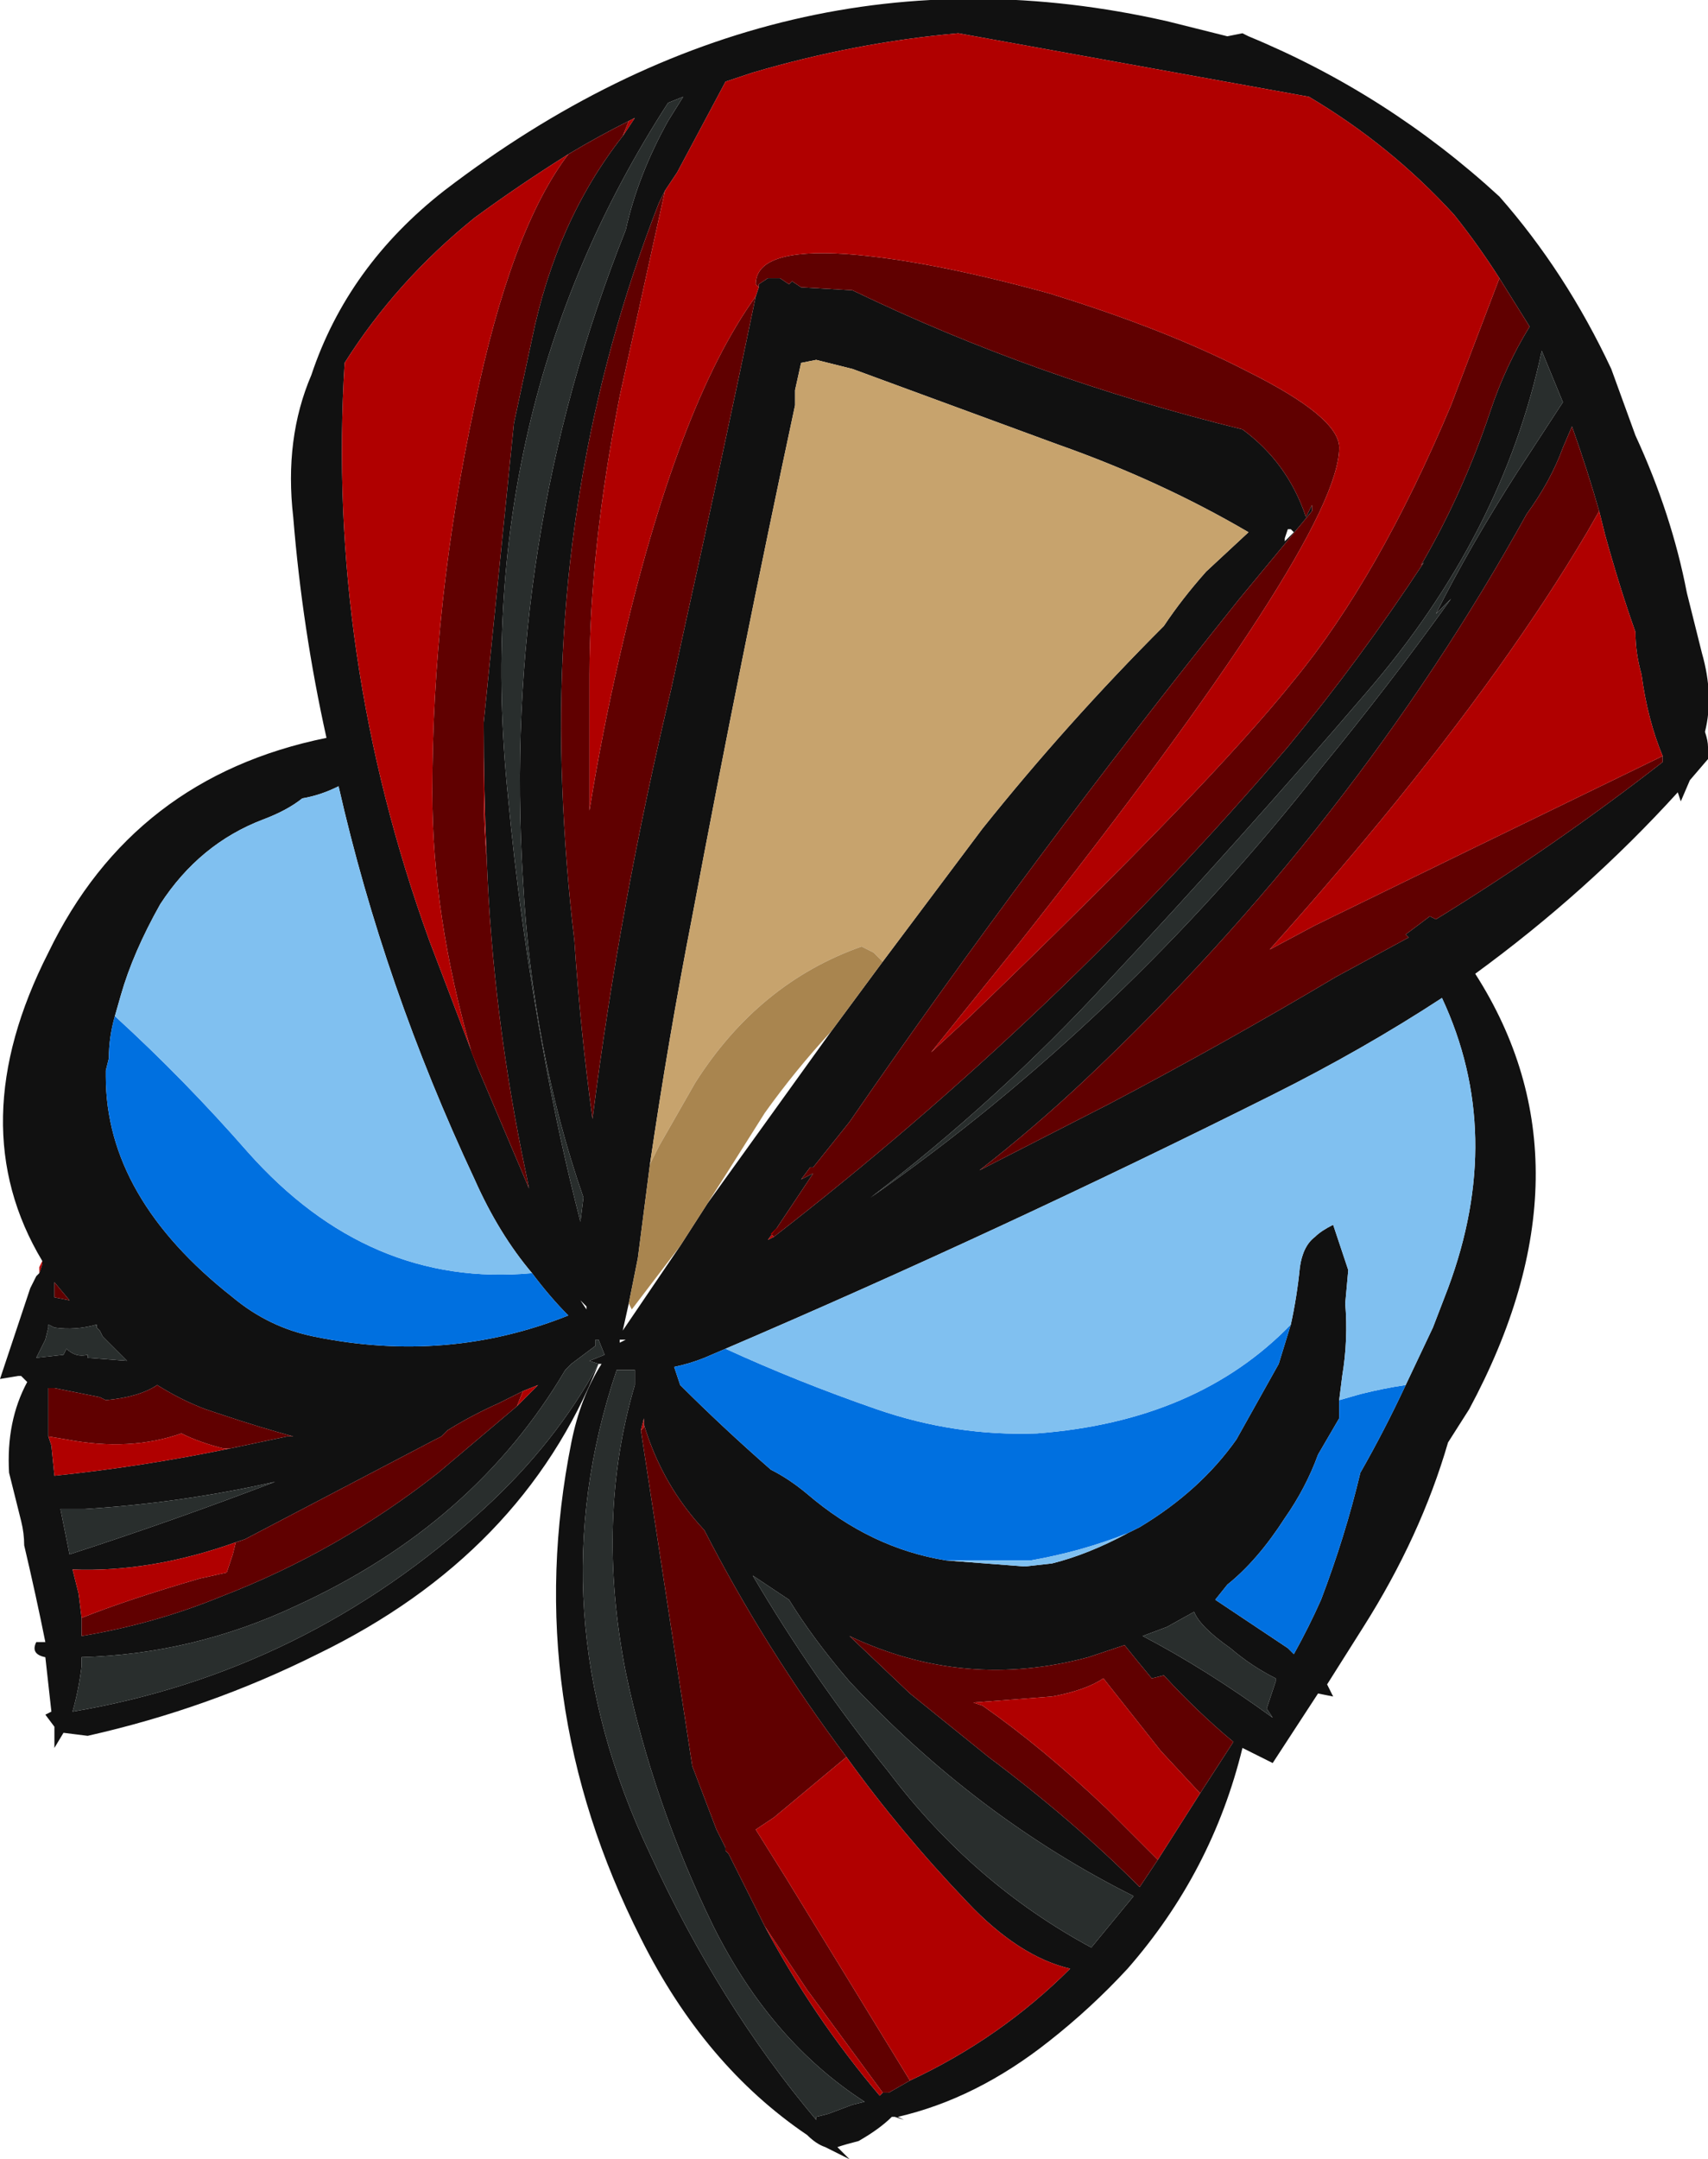 <?xml version="1.0" encoding="UTF-8" standalone="no"?>
<svg xmlns:ffdec="https://www.free-decompiler.com/flash" xmlns:xlink="http://www.w3.org/1999/xlink" ffdec:objectType="shape" height="35.7px" width="28.25px" xmlns="http://www.w3.org/2000/svg">
  <g transform="matrix(1.0, 0.0, 0.0, 1.0, 16.55, 18.75)">
    <path d="M-15.85 2.1 Q-17.2 -0.15 -15.75 -3.0 -14.35 -5.9 -11.15 -6.55 -11.55 -8.35 -11.7 -10.2 -11.85 -11.5 -11.4 -12.55 -10.8 -14.35 -9.2 -15.6 -3.65 -19.85 2.75 -18.4 L3.75 -18.15 4.0 -18.2 4.1 -18.15 Q6.4 -17.2 8.25 -15.5 9.35 -14.25 10.1 -12.65 L10.5 -11.55 Q11.1 -10.25 11.35 -8.95 L11.6 -7.95 Q11.8 -7.25 11.65 -6.65 11.7 -6.5 11.7 -6.4 L11.7 -6.2 11.4 -5.85 11.25 -5.5 11.2 -5.65 Q9.7 -4.0 7.85 -2.65 9.9 0.55 7.75 4.55 L7.4 5.1 Q6.95 6.65 6.0 8.15 L5.4 9.1 5.5 9.3 5.25 9.25 4.5 10.4 4.0 10.15 Q3.5 12.2 2.1 13.8 L2.1 13.8 Q1.5 14.45 0.8 15.0 -0.4 15.95 -1.7 16.25 L-1.6 16.3 -1.75 16.25 -1.8 16.25 Q-2.0 16.45 -2.35 16.65 -2.55 16.7 -2.7 16.75 L-2.5 16.95 -2.9 16.75 Q-3.05 16.7 -3.2 16.55 -4.9 15.4 -5.95 13.3 -7.95 9.35 -7.1 5.1 -6.95 4.35 -6.6 3.8 L-6.65 3.8 Q-7.9 6.95 -11.3 8.6 -13.1 9.5 -15.1 9.95 L-15.5 9.9 -15.65 10.15 -15.65 9.8 -15.8 9.6 -15.7 9.55 -15.8 8.65 Q-16.05 8.6 -15.95 8.4 L-15.8 8.4 Q-15.95 7.65 -16.15 6.8 -16.15 6.6 -16.2 6.4 L-16.4 5.6 Q-16.45 4.75 -16.1 4.1 L-16.2 4.0 -16.25 4.0 -16.55 4.05 -16.05 2.55 -15.95 2.35 -15.9 2.3 -15.85 2.15 -15.85 2.1 M8.25 -14.15 Q7.9 -14.7 7.5 -15.2 6.45 -16.35 5.1 -17.15 L-0.7 -18.2 Q-2.4 -18.05 -4.1 -17.55 L-4.55 -17.4 -5.35 -15.9 -5.55 -15.6 -5.65 -15.4 Q-7.45 -10.8 -7.25 -5.75 -7.2 -4.45 -7.05 -3.2 -6.95 -1.7 -6.75 -0.25 -6.3 -3.8 -5.45 -7.35 L-5.2 -8.5 Q-4.6 -11.2 -4.05 -13.85 L-4.0 -14.0 -4.0 -14.05 -3.85 -14.15 -3.65 -14.15 -3.5 -14.05 -3.45 -14.1 -3.3 -14.0 -2.45 -13.95 Q0.55 -12.5 4.0 -11.65 4.75 -11.1 5.05 -10.2 L5.15 -10.4 5.15 -10.3 3.95 -8.85 Q0.5 -4.55 -2.5 -0.2 L-3.1 0.55 -3.15 0.55 -3.3 0.75 -3.1 0.65 -3.7 1.55 -3.85 1.75 -3.75 1.7 Q0.95 -1.95 4.75 -6.4 5.95 -7.85 7.0 -9.45 L6.95 -9.4 Q7.65 -10.6 8.1 -11.95 8.35 -12.7 8.75 -13.35 L8.25 -14.15 M8.95 -12.95 Q8.3 -9.9 6.05 -7.3 3.95 -4.85 1.75 -2.5 -0.05 -0.55 -2.15 1.05 2.0 -1.85 5.3 -6.05 6.45 -7.45 7.45 -8.85 L7.2 -8.6 Q7.75 -9.7 8.55 -10.95 L9.3 -12.1 8.95 -12.95 M9.9 -10.3 Q9.7 -11.0 9.45 -11.7 L9.3 -11.35 Q9.1 -10.8 8.7 -10.25 5.85 -5.1 1.4 -0.9 0.55 -0.1 -0.35 0.6 L1.8 -0.5 Q3.7 -1.5 5.55 -2.6 L6.75 -3.25 6.7 -3.3 7.1 -3.6 7.2 -3.55 Q9.15 -4.75 10.95 -6.15 L10.95 -6.25 Q10.7 -6.85 10.6 -7.6 10.5 -7.95 10.5 -8.3 10.25 -9.0 10.0 -9.9 L9.9 -10.3 M4.7 -9.8 L4.85 -9.95 4.8 -10.0 4.75 -10.0 4.7 -9.85 4.7 -9.8 M-1.95 -2.85 L-0.3 -5.05 Q1.1 -6.8 2.7 -8.4 3.0 -8.85 3.4 -9.3 L4.1 -9.95 Q2.65 -10.8 0.95 -11.4 L-2.45 -12.65 -3.05 -12.8 -3.3 -12.75 -3.4 -12.3 -3.4 -12.05 Q-4.3 -7.85 -5.1 -3.6 -5.5 -1.55 -5.8 0.5 L-6.0 2.05 -6.15 2.8 -6.25 3.25 -5.3 1.85 -4.85 1.15 -2.8 -1.7 -1.95 -2.85 M6.7 4.15 L7.15 3.2 7.4 2.55 Q8.35 0.0 7.3 -2.25 6.0 -1.4 4.5 -0.65 0.0 1.6 -4.55 3.55 L-4.9 3.7 Q-5.15 3.8 -5.4 3.85 L-5.3 4.15 Q-4.6 4.85 -3.8 5.55 -3.5 5.7 -3.2 5.95 -2.15 6.85 -0.9 7.05 L0.4 7.15 0.85 7.1 Q1.45 6.95 2.1 6.6 L2.3 6.5 Q3.3 5.9 3.9 5.05 L4.6 3.8 4.8 3.15 Q4.9 2.7 4.95 2.2 5.0 1.85 5.2 1.7 5.3 1.6 5.5 1.5 L5.75 2.25 5.7 2.8 Q5.75 3.4 5.65 4.0 L5.6 4.4 5.6 4.7 5.25 5.3 Q5.05 5.85 4.7 6.35 4.25 7.05 3.75 7.45 L3.55 7.7 4.75 8.5 4.85 8.6 Q5.1 8.15 5.3 7.7 5.7 6.65 5.95 5.6 6.35 4.9 6.7 4.15 M-6.25 -16.5 L-6.05 -16.8 -6.15 -16.75 Q-6.65 -16.5 -7.15 -16.2 -7.95 -15.7 -8.7 -15.15 -10.0 -14.1 -10.85 -12.75 -11.15 -7.9 -9.45 -3.2 L-8.65 -1.1 -7.8 0.9 -7.85 0.65 Q-8.4 -1.95 -8.5 -4.55 -8.55 -5.65 -8.55 -6.8 L-8.05 -11.75 -7.75 -13.15 Q-7.35 -15.1 -6.25 -16.5 M-5.25 -17.15 L-5.5 -17.05 Q-8.8 -11.95 -8.15 -5.6 -7.95 -3.45 -7.55 -1.3 -7.3 0.1 -6.95 1.45 L-6.9 1.05 Q-7.75 -1.4 -7.9 -4.2 -8.25 -9.8 -6.2 -14.95 -6.0 -15.85 -5.5 -16.75 L-5.25 -17.15 M-14.65 -1.95 Q-14.75 -1.6 -14.75 -1.25 L-14.8 -1.05 -14.8 -0.95 Q-14.8 1.05 -12.7 2.7 -12.1 3.2 -11.35 3.35 -9.15 3.8 -7.15 3.0 -7.45 2.7 -7.75 2.3 -8.3 1.65 -8.7 0.75 -10.2 -2.45 -10.95 -5.75 -11.25 -5.6 -11.55 -5.55 -11.8 -5.35 -12.2 -5.2 -13.25 -4.8 -13.9 -3.8 -14.35 -3.0 -14.55 -2.3 L-14.65 -1.95 M-6.85 2.9 L-6.85 2.85 -6.95 2.75 -6.85 2.9 M-6.7 3.5 L-7.1 3.8 -7.2 3.9 Q-8.7 6.45 -11.65 7.8 -13.35 8.6 -15.2 8.65 L-15.2 8.8 Q-15.25 9.2 -15.35 9.55 -11.5 8.9 -8.55 6.2 -7.35 5.1 -6.65 3.8 L-6.8 3.75 -6.55 3.65 -6.65 3.4 -6.7 3.4 -6.7 3.5 M-6.2 3.4 L-6.3 3.4 -6.3 3.45 -6.2 3.4 M-7.9 4.25 L-8.3 4.45 Q-8.75 4.65 -9.15 4.9 L-9.25 5.0 -9.35 5.05 -12.5 6.7 -12.65 6.75 Q-14.05 7.25 -15.35 7.2 L-15.25 7.6 -15.2 8.0 -15.2 8.3 Q-14.0 8.1 -12.9 7.65 -10.95 6.9 -9.3 5.6 L-8.0 4.5 -7.65 4.15 -7.9 4.25 M-6.35 3.9 Q-7.7 7.9 -5.8 11.9 -4.65 14.4 -3.05 16.3 L-3.05 16.25 -2.85 16.2 -2.45 16.05 -2.25 16.0 Q-3.8 15.0 -4.75 13.1 -5.75 11.05 -6.2 8.9 -6.7 6.35 -6.05 4.15 L-6.05 3.9 -6.35 3.9 M-5.9 4.8 L-5.9 4.7 -5.95 4.9 -5.1 10.45 -4.7 11.5 -4.55 11.8 -4.55 11.85 -4.5 11.9 -3.9 13.1 Q-3.1 14.6 -2.0 15.9 L-1.95 15.85 -1.85 15.85 -1.5 15.65 Q0.0 14.95 1.15 13.8 0.3 13.6 -0.55 12.7 -1.65 11.55 -2.55 10.3 -3.9 8.5 -4.9 6.55 -5.6 5.8 -5.9 4.8 M-0.15 8.05 L-0.15 8.05 M2.6 12.0 L3.3 10.9 3.85 10.05 Q3.25 9.55 2.7 8.95 L2.5 9.0 Q2.25 8.7 2.05 8.45 L1.45 8.65 Q-0.6 9.2 -2.5 8.3 L-1.5 9.25 -0.2 10.3 Q1.2 11.35 2.3 12.45 L2.6 12.0 M-4.1 7.3 Q-3.1 9.0 -1.85 10.55 -0.45 12.4 1.5 13.45 L2.2 12.6 Q-0.4 11.3 -2.5 9.05 -3.1 8.35 -3.5 7.7 L-4.1 7.3 M-15.8 3.4 Q-15.9 3.6 -15.95 3.7 L-15.5 3.65 -15.45 3.55 Q-15.3 3.7 -15.1 3.65 L-15.1 3.7 -14.45 3.75 -14.85 3.35 -14.9 3.25 -14.95 3.2 -14.95 3.15 Q-15.3 3.25 -15.65 3.2 L-15.75 3.15 -15.75 3.2 -15.8 3.4 M-15.4 2.75 L-15.65 2.45 -15.65 2.7 -15.4 2.75 M-12.75 5.2 L-11.8 5.0 -11.7 5.0 Q-12.25 4.85 -12.85 4.65 L-13.15 4.55 Q-13.55 4.4 -13.95 4.15 -14.25 4.35 -14.8 4.4 L-14.9 4.35 -15.65 4.2 -15.75 4.2 -15.75 5.0 -15.7 5.15 -15.65 5.65 Q-14.2 5.5 -12.75 5.2 M-15.4 6.95 Q-13.7 6.4 -12.0 5.75 -13.55 6.1 -15.15 6.2 L-15.55 6.2 -15.4 6.95 M3.2 7.9 L2.75 8.15 2.35 8.3 Q3.4 8.85 4.5 9.65 L4.4 9.5 4.55 9.05 4.55 9.0 Q4.15 8.8 3.8 8.5 3.3 8.15 3.2 7.9" fill="#111111" fill-rule="evenodd" stroke="none"/>
    <path d="M-4.55 3.55 Q-3.35 4.1 -2.05 4.55 -0.75 5.0 0.6 4.95 3.25 4.75 4.8 3.15 L4.6 3.8 3.9 5.05 Q3.3 5.9 2.3 6.5 L2.1 6.6 Q1.35 6.9 0.5 7.05 L-0.9 7.05 Q-2.15 6.85 -3.2 5.95 -3.5 5.7 -3.8 5.55 -4.6 4.85 -5.3 4.15 L-5.4 3.85 Q-5.15 3.8 -4.9 3.7 L-4.55 3.55 M5.6 4.4 L5.95 4.3 Q6.35 4.2 6.7 4.15 6.35 4.9 5.95 5.6 5.7 6.65 5.3 7.7 5.1 8.15 4.85 8.6 L4.75 8.5 3.55 7.7 3.75 7.45 Q4.25 7.05 4.7 6.35 5.05 5.85 5.25 5.3 L5.6 4.7 5.6 4.4 M-7.75 2.3 Q-7.45 2.7 -7.15 3.0 -9.15 3.8 -11.35 3.35 -12.1 3.2 -12.7 2.7 -14.8 1.05 -14.8 -0.95 L-14.8 -1.05 -14.75 -1.25 Q-14.75 -1.6 -14.65 -1.95 -13.5 -0.9 -12.45 0.3 -10.45 2.55 -7.75 2.3" fill="#0070e0" fill-rule="evenodd" stroke="none"/>
    <path d="M-4.55 3.55 Q0.0 1.6 4.5 -0.65 6.0 -1.4 7.3 -2.25 8.35 0.0 7.4 2.55 L7.15 3.2 6.7 4.15 Q6.35 4.2 5.95 4.3 L5.6 4.4 5.65 4.0 Q5.75 3.4 5.7 2.8 L5.75 2.25 5.5 1.5 Q5.3 1.6 5.2 1.7 5.0 1.85 4.95 2.2 4.9 2.7 4.8 3.15 3.25 4.75 0.6 4.95 -0.75 5.0 -2.05 4.55 -3.35 4.1 -4.55 3.55 M-14.65 -1.95 L-14.55 -2.3 Q-14.35 -3.0 -13.9 -3.8 -13.25 -4.8 -12.2 -5.2 -11.8 -5.35 -11.55 -5.55 -11.25 -5.6 -10.95 -5.75 -10.2 -2.45 -8.7 0.75 -8.3 1.65 -7.75 2.3 -10.45 2.55 -12.45 0.3 -13.5 -0.9 -14.65 -1.95 M-0.9 7.05 L0.5 7.05 Q1.35 6.9 2.1 6.6 1.45 6.95 0.85 7.1 L0.4 7.15 -0.9 7.05" fill="#80c0f0" fill-rule="evenodd" stroke="none"/>
    <path d="M-5.55 -15.6 L-6.3 -12.2 Q-6.8 -9.65 -6.8 -7.6 L-6.8 -5.35 Q-6.6 -6.6 -6.3 -7.9 -5.35 -12.05 -4.05 -13.85 -4.6 -11.2 -5.2 -8.5 L-5.45 -7.35 Q-6.3 -3.8 -6.75 -0.25 -6.95 -1.7 -7.05 -3.2 -7.2 -4.45 -7.25 -5.75 -7.45 -10.8 -5.65 -15.4 L-5.55 -15.6 M-4.0 -14.0 L-4.05 -14.05 Q-4.05 -14.65 -2.55 -14.55 -1.2 -14.45 0.8 -13.9 2.75 -13.3 4.1 -12.6 5.6 -11.85 5.6 -11.35 5.6 -9.85 0.3 -3.15 L-1.15 -1.35 -0.5 -1.95 Q3.45 -5.75 4.85 -7.5 6.25 -9.2 7.45 -12.05 L8.25 -14.15 8.75 -13.35 Q8.35 -12.7 8.1 -11.95 7.65 -10.6 6.95 -9.4 L7.0 -9.45 Q5.95 -7.85 4.75 -6.4 0.95 -1.95 -3.75 1.7 L-3.8 1.65 -3.7 1.55 -3.1 0.65 -3.3 0.75 -3.15 0.55 -3.1 0.55 -2.5 -0.2 Q0.5 -4.55 3.95 -8.85 L5.15 -10.3 5.15 -10.4 5.05 -10.2 Q4.75 -11.1 4.0 -11.65 0.55 -12.5 -2.45 -13.95 L-3.3 -14.0 -3.45 -14.1 -3.5 -14.05 -3.65 -14.15 -3.85 -14.15 -4.0 -14.05 -4.0 -14.0 M10.95 -6.25 L10.95 -6.15 Q9.15 -4.75 7.2 -3.55 L7.1 -3.6 6.7 -3.3 6.75 -3.25 5.55 -2.6 Q3.7 -1.5 1.8 -0.5 L-0.35 0.6 Q0.55 -0.1 1.4 -0.9 5.85 -5.1 8.7 -10.25 9.1 -10.8 9.3 -11.35 L9.45 -11.7 Q9.7 -11.0 9.9 -10.3 L9.7 -9.95 Q8.4 -7.75 6.3 -5.2 5.35 -4.05 4.45 -3.05 L5.2 -3.45 Q7.45 -4.55 10.95 -6.25 M-6.15 -16.75 L-6.25 -16.5 Q-7.35 -15.1 -7.75 -13.15 L-8.05 -11.75 -8.55 -6.8 -8.55 -5.65 Q-8.55 -5.1 -8.5 -4.55 -8.4 -1.95 -7.85 0.65 L-7.8 0.9 -8.65 -1.1 -8.75 -1.35 Q-9.4 -3.6 -9.4 -5.65 -9.4 -8.8 -8.7 -12.05 -8.1 -14.95 -7.15 -16.2 -6.65 -16.5 -6.15 -16.75 M-12.5 6.7 L-9.35 5.05 -9.25 5.0 -9.15 4.9 Q-8.75 4.65 -8.3 4.45 L-7.9 4.25 -8.0 4.5 -9.3 5.6 Q-10.95 6.9 -12.9 7.65 -14.0 8.1 -15.2 8.3 L-15.2 8.0 Q-14.45 7.7 -13.25 7.35 L-12.8 7.25 -12.7 6.95 -12.65 6.75 -12.5 6.7 M-5.95 4.9 L-5.9 4.85 -5.9 4.8 Q-5.6 5.8 -4.9 6.55 -3.9 8.5 -2.55 10.3 L-3.75 11.3 -4.05 11.5 -3.55 12.3 -1.5 15.65 -1.85 15.85 -1.95 15.85 -3.2 14.15 -3.9 13.1 -4.5 11.9 -4.55 11.85 -4.55 11.8 -4.7 11.5 -5.1 10.45 -5.95 4.9 M3.3 10.9 L2.65 10.2 1.7 9.0 Q1.4 9.2 0.85 9.3 L-0.45 9.4 -0.3 9.45 Q0.7 10.15 1.75 11.15 L2.6 12.0 2.3 12.45 Q1.2 11.35 -0.2 10.3 L-1.5 9.25 -2.5 8.3 Q-0.6 9.2 1.45 8.65 L2.05 8.45 Q2.25 8.7 2.5 9.0 L2.7 8.95 Q3.25 9.55 3.85 10.05 L3.3 10.9 M-15.4 2.75 L-15.65 2.7 -15.65 2.45 -15.4 2.75 M-15.75 5.0 L-15.75 4.2 -15.65 4.2 -14.9 4.35 -14.8 4.4 Q-14.25 4.35 -13.95 4.15 -13.55 4.4 -13.15 4.55 L-12.85 4.65 Q-12.25 4.85 -11.7 5.0 L-11.8 5.0 -12.75 5.2 -12.85 5.2 Q-13.25 5.1 -13.55 4.95 -14.4 5.25 -15.45 5.05 L-15.75 5.0" fill="#600000" fill-rule="evenodd" stroke="none"/>
    <path d="M-16.1 4.1 L-16.2 4.0 -16.1 4.1 M-15.9 2.3 L-15.9 2.2 -15.85 2.1 -15.85 2.15 -15.9 2.3 M-5.55 -15.6 L-5.35 -15.9 -4.55 -17.4 -4.1 -17.55 Q-2.4 -18.05 -0.7 -18.2 L5.1 -17.15 Q6.45 -16.35 7.5 -15.2 7.9 -14.7 8.25 -14.15 L7.45 -12.05 Q6.25 -9.2 4.85 -7.5 3.45 -5.75 -0.5 -1.95 L-1.15 -1.35 0.3 -3.15 Q5.6 -9.85 5.6 -11.35 5.6 -11.85 4.1 -12.6 2.75 -13.3 0.8 -13.9 -1.2 -14.45 -2.55 -14.55 -4.05 -14.65 -4.05 -14.05 L-4.0 -14.0 -4.05 -13.85 Q-5.35 -12.05 -6.3 -7.9 -6.6 -6.6 -6.8 -5.35 L-6.8 -7.6 Q-6.8 -9.65 -6.3 -12.2 L-5.55 -15.6 M-3.75 1.7 L-3.85 1.75 -3.7 1.55 -3.8 1.65 -3.75 1.7 M10.95 -6.25 Q7.45 -4.55 5.2 -3.45 L4.45 -3.05 Q5.35 -4.05 6.3 -5.2 8.4 -7.75 9.7 -9.95 L9.9 -10.3 10.0 -9.9 Q10.25 -9.0 10.5 -8.3 10.5 -7.95 10.6 -7.6 10.7 -6.85 10.95 -6.25 M-6.25 -16.5 L-6.15 -16.75 -6.05 -16.8 -6.25 -16.5 M-7.15 -16.2 Q-8.1 -14.95 -8.7 -12.05 -9.4 -8.8 -9.4 -5.65 -9.4 -3.6 -8.75 -1.35 L-8.65 -1.1 -9.45 -3.2 Q-11.15 -7.9 -10.85 -12.75 -10.0 -14.1 -8.7 -15.15 -7.95 -15.7 -7.15 -16.2 M-8.5 -4.55 Q-8.55 -5.1 -8.55 -5.65 L-8.55 -6.8 Q-8.55 -5.65 -8.5 -4.55 M-12.5 6.7 L-12.65 6.75 -12.7 6.95 -12.8 7.25 -13.25 7.35 Q-14.45 7.7 -15.2 8.0 L-15.25 7.6 -15.35 7.2 Q-14.05 7.25 -12.65 6.75 L-12.5 6.7 M-8.0 4.5 L-7.9 4.25 -7.65 4.15 -8.0 4.5 M-5.9 4.8 L-5.9 4.85 -5.95 4.9 -5.9 4.7 -5.9 4.8 M-3.9 13.1 L-3.2 14.15 -1.95 15.85 -2.0 15.9 Q-3.1 14.6 -3.9 13.1 M-1.5 15.65 L-3.55 12.3 -4.05 11.5 -3.75 11.3 -2.55 10.3 Q-1.65 11.55 -0.55 12.7 0.3 13.6 1.15 13.8 0.0 14.95 -1.5 15.65 M2.6 12.0 L1.75 11.15 Q0.7 10.15 -0.3 9.45 L-0.45 9.4 0.85 9.3 Q1.4 9.2 1.7 9.0 L2.65 10.2 3.3 10.9 2.6 12.0 M-12.75 5.2 Q-14.2 5.5 -15.65 5.65 L-15.7 5.15 -15.75 5.0 -15.45 5.05 Q-14.4 5.25 -13.55 4.95 -13.25 5.1 -12.85 5.2 L-12.75 5.2" fill="#b00000" fill-rule="evenodd" stroke="none"/>
    <path d="M-5.8 0.5 Q-5.5 -1.55 -5.1 -3.6 -4.3 -7.85 -3.4 -12.05 L-3.4 -12.3 -3.3 -12.75 -3.05 -12.8 -2.45 -12.65 0.95 -11.4 Q2.65 -10.8 4.1 -9.95 L3.4 -9.3 Q3.0 -8.85 2.7 -8.4 1.1 -6.8 -0.3 -5.05 L-1.95 -2.85 -2.1 -3.0 Q-2.2 -3.05 -2.3 -3.1 -4.0 -2.5 -5.05 -0.85 L-5.65 0.2 -5.8 0.5" fill="#c7a36d" fill-rule="evenodd" stroke="none"/>
    <path d="M-5.8 0.5 L-5.65 0.2 -5.05 -0.85 Q-4.0 -2.5 -2.3 -3.1 -2.2 -3.05 -2.1 -3.0 L-1.95 -2.85 -2.8 -1.7 Q-3.4 -1.05 -3.9 -0.35 L-4.5 0.6 -4.85 1.15 -5.3 1.85 -6.1 2.9 -6.15 2.8 -6.0 2.05 -5.8 0.5" fill="#a9854f" fill-rule="evenodd" stroke="none"/>
    <path d="M8.95 -12.95 L9.3 -12.1 8.55 -10.95 Q7.75 -9.7 7.2 -8.6 L7.45 -8.85 Q6.45 -7.45 5.3 -6.05 2.0 -1.85 -2.15 1.05 -0.05 -0.55 1.75 -2.5 3.95 -4.85 6.05 -7.3 8.3 -9.9 8.95 -12.95 M-5.25 -17.15 L-5.5 -16.75 Q-6.0 -15.85 -6.2 -14.95 -8.25 -9.8 -7.9 -4.2 -7.75 -1.4 -6.9 1.05 L-6.95 1.45 Q-7.3 0.1 -7.55 -1.3 -7.95 -3.45 -8.15 -5.6 -8.8 -11.95 -5.5 -17.05 L-5.25 -17.15 M-6.7 3.5 L-6.7 3.4 -6.65 3.4 -6.55 3.65 -6.8 3.75 -6.65 3.8 Q-7.35 5.1 -8.55 6.2 -11.5 8.9 -15.35 9.55 -15.25 9.2 -15.2 8.8 L-15.2 8.65 Q-13.35 8.6 -11.65 7.8 -8.7 6.45 -7.2 3.9 L-7.1 3.8 -6.7 3.5 M-6.35 3.9 L-6.05 3.9 -6.05 4.15 Q-6.7 6.35 -6.2 8.9 -5.75 11.05 -4.75 13.1 -3.8 15.0 -2.25 16.0 L-2.45 16.05 -2.85 16.2 -3.05 16.25 -3.05 16.3 Q-4.65 14.4 -5.8 11.9 -7.7 7.9 -6.35 3.9 M-4.1 7.3 L-3.5 7.7 Q-3.1 8.35 -2.5 9.05 -0.4 11.3 2.2 12.6 L1.5 13.45 Q-0.45 12.4 -1.85 10.55 -3.1 9.0 -4.1 7.3 M-15.8 3.4 L-15.75 3.2 -15.75 3.15 -15.65 3.2 Q-15.3 3.25 -14.95 3.15 L-14.95 3.2 -14.9 3.25 -14.85 3.35 -14.45 3.75 -15.1 3.7 -15.1 3.65 Q-15.3 3.7 -15.45 3.55 L-15.5 3.65 -15.95 3.7 Q-15.9 3.6 -15.8 3.4 M-15.4 6.95 L-15.55 6.2 -15.15 6.2 Q-13.55 6.1 -12.0 5.75 -13.7 6.4 -15.4 6.95 M3.2 7.9 Q3.3 8.15 3.8 8.5 4.15 8.8 4.55 9.0 L4.55 9.05 4.4 9.5 4.5 9.65 Q3.4 8.85 2.35 8.3 L2.75 8.15 3.2 7.9" fill="#292e2d" fill-rule="evenodd" stroke="none"/>
  </g>
</svg>
